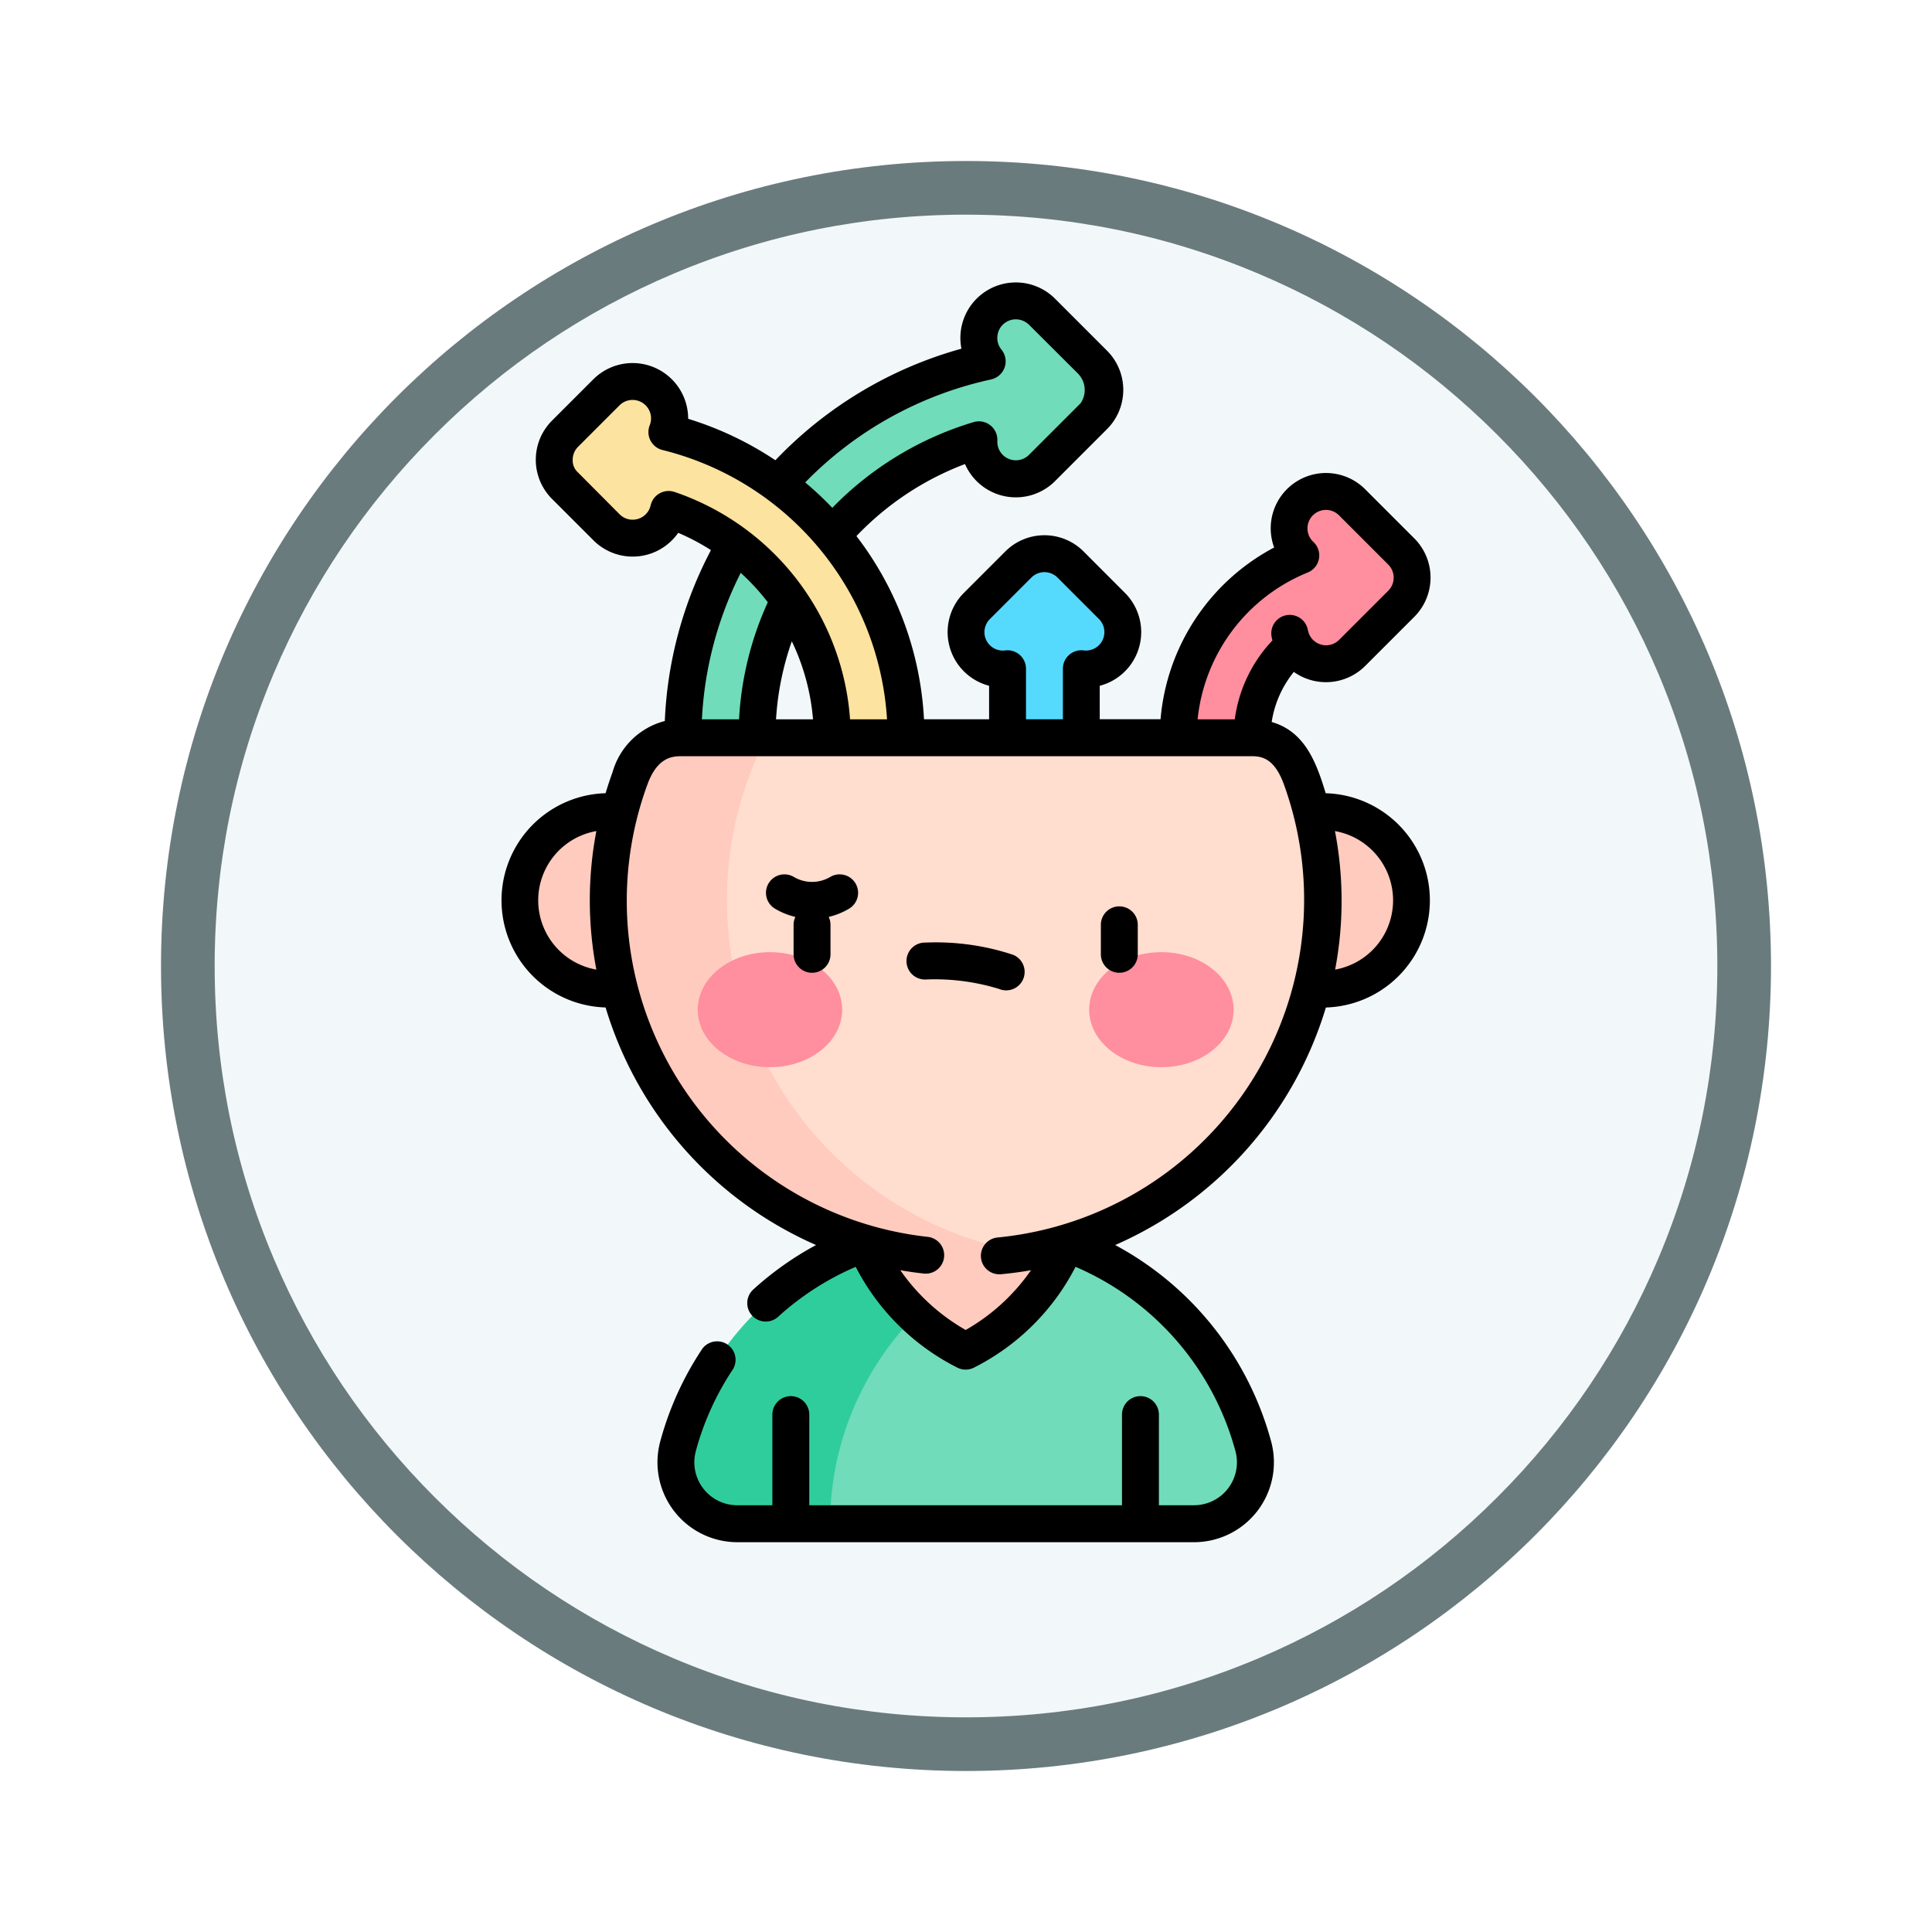 <svg xmlns="http://www.w3.org/2000/svg" xmlns:xlink="http://www.w3.org/1999/xlink" width="108" height="108" viewBox="0 0 108 108">
  <defs>
    <filter id="Path_982547" x="0" y="0" width="108" height="108" filterUnits="userSpaceOnUse">
      <feOffset dy="3" input="SourceAlpha"/>
      <feGaussianBlur stdDeviation="3" result="blur"/>
      <feFlood flood-opacity="0.161"/>
      <feComposite operator="in" in2="blur"/>
      <feComposite in="SourceGraphic"/>
    </filter>
  </defs>
  <g id="Group_1154147" data-name="Group 1154147" transform="translate(-201 -1515)">
    <g id="Group_1153982" data-name="Group 1153982" transform="translate(0 -80)">
      <g id="Group_1152646" data-name="Group 1152646" transform="translate(0 -484)">
        <g id="Group_1146977" data-name="Group 1146977" transform="translate(210 2085)">
          <g id="Group_1146954" data-name="Group 1146954">
            <g transform="matrix(1, 0, 0, 1, -9, -6)" filter="url(#Path_982547)">
              <g id="Path_982547-2" data-name="Path 982547" transform="translate(9 6)" fill="#f2f8fa">
                <path d="M 45 88.5 C 39.127 88.5 33.43 87.35 28.068 85.082 C 22.889 82.891 18.236 79.755 14.241 75.759 C 10.245 71.764 7.109 67.111 4.918 61.932 C 2.65 56.57 1.5 50.873 1.5 45 C 1.5 39.127 2.65 33.43 4.918 28.068 C 7.109 22.889 10.245 18.236 14.241 14.241 C 18.236 10.245 22.889 7.109 28.068 4.918 C 33.43 2.65 39.127 1.5 45 1.5 C 50.873 1.5 56.57 2.65 61.932 4.918 C 67.111 7.109 71.764 10.245 75.759 14.241 C 79.755 18.236 82.891 22.889 85.082 28.068 C 87.35 33.43 88.5 39.127 88.5 45 C 88.5 50.873 87.35 56.57 85.082 61.932 C 82.891 67.111 79.755 71.764 75.759 75.759 C 71.764 79.755 67.111 82.891 61.932 85.082 C 56.57 87.35 50.873 88.5 45 88.5 Z" stroke="none"/>
                <path d="M 45 3 C 39.329 3 33.829 4.11 28.653 6.299 C 23.652 8.415 19.16 11.443 15.302 15.302 C 11.443 19.16 8.415 23.652 6.299 28.653 C 4.11 33.829 3 39.329 3 45 C 3 50.671 4.11 56.171 6.299 61.347 C 8.415 66.348 11.443 70.84 15.302 74.698 C 19.16 78.557 23.652 81.585 28.653 83.701 C 33.829 85.89 39.329 87 45 87 C 50.671 87 56.171 85.89 61.347 83.701 C 66.348 81.585 70.84 78.557 74.698 74.698 C 78.557 70.84 81.585 66.348 83.701 61.347 C 85.89 56.171 87 50.671 87 45 C 87 39.329 85.89 33.829 83.701 28.653 C 81.585 23.652 78.557 19.16 74.698 15.302 C 70.84 11.443 66.348 8.415 61.347 6.299 C 56.171 4.11 50.671 3 45 3 M 45 0 C 69.853 0 90 20.147 90 45 C 90 69.853 69.853 90 45 90 C 20.147 90 0 69.853 0 45 C 0 20.147 20.147 0 45 0 Z" stroke="none" fill="#6a7b7e"/>
              </g>
            </g>
          </g>
        </g>
      </g>
      <g id="tdah_1_" data-name="tdah (1)" transform="translate(161.863 1610.792)">
        <g id="Group_1153980" data-name="Group 1153980" transform="translate(68.197 1.031)">
          <g id="Group_1153970" data-name="Group 1153970" transform="translate(1.922)">
            <path id="Path_989329" data-name="Path 989329" d="M163.93,11.01l-2.9-2.9a2.069,2.069,0,0,0-2.926,0,2.07,2.07,0,0,0-.138,2.774,21.55,21.55,0,0,0-17.009,21.038l2.035,1.65,2.1-1.65A17.406,17.406,0,0,1,157.5,15.268a2.068,2.068,0,0,0,3.527,1.573c3.315-3.315,2.873-2.873,2.911-2.911A2.069,2.069,0,0,0,163.93,11.01Z" transform="translate(-133.759 -7.5)" fill="#70dcba"/>
            <path id="Path_989330" data-name="Path 989330" d="M94.939,42.943a2.065,2.065,0,0,0-3.371-2.233l-2.321,2.321a2.063,2.063,0,0,0,0,2.917l2.321,2.321a2.063,2.063,0,0,0,3.469-1,13.5,13.5,0,0,1,9.147,12.764l1.86,1.375,2.266-1.375A17.634,17.634,0,0,0,94.939,42.943Z" transform="translate(-88.643 -35.613)" fill="#fce3a0"/>
            <g id="Group_1153969" data-name="Group 1153969" transform="translate(23.018 10.653)">
              <path id="Path_989331" data-name="Path 989331" d="M261.854,110.84a2.064,2.064,0,0,0-2.918,0l-2.321,2.321a2.061,2.061,0,0,0,1.717,3.5v3.86l1.973,1.375,2.153-1.375v-3.86a2.081,2.081,0,0,0,.258.018,2.063,2.063,0,0,0,1.459-3.522Z" transform="translate(-256.011 -106.76)" fill="#55dafe"/>
              <path id="Path_989332" data-name="Path 989332" d="M354.728,88.313l-2.75-2.75a2.063,2.063,0,0,0-2.917,2.917l.048.048a11.03,11.03,0,0,0-6.853,10.2l2.312,1.375,1.813-1.375a6.873,6.873,0,0,1,2.351-5.176,2.06,2.06,0,0,0,3.247.434l2.75-2.75A2.066,2.066,0,0,0,354.728,88.313Z" transform="translate(-330.394 -84.958)" fill="#ff8e9e"/>
            </g>
          </g>
          <g id="Group_1153972" data-name="Group 1153972" transform="translate(8.721 49.659)">
            <g id="Group_1153971" data-name="Group 1153971" transform="translate(0 2.042)">
              <path id="Path_989333" data-name="Path 989333" d="M213.97,384.395a16.591,16.591,0,0,0-5.6-.969l-7.574,3.2v13.451h20.331a3.436,3.436,0,0,0,3.324-4.321A16.725,16.725,0,0,0,213.97,384.395Z" transform="translate(-192.173 -383.426)" fill="#70dcba"/>
              <path id="Path_989334" data-name="Path 989334" d="M158.811,384.054a16.652,16.652,0,0,0-20.617,11.7,3.437,3.437,0,0,0,3.323,4.325H146.7a16.539,16.539,0,0,1,1.977-7.854h0A16.73,16.73,0,0,1,158.811,384.054Z" transform="translate(-138.074 -383.425)" fill="#30cd9c"/>
            </g>
            <path id="Path_989335" data-name="Path 989335" d="M220.766,368.578l-5.6,3.011a11.6,11.6,0,0,0,5.6,6.036,11.6,11.6,0,0,0,5.6-6.036Z" transform="translate(-204.565 -368.578)" fill="#ffcbbe"/>
          </g>
          <g id="Group_1153975" data-name="Group 1153975" transform="translate(0 24.418)">
            <g id="Group_1153973" data-name="Group 1153973" transform="translate(0 4.126)">
              <circle id="Ellipse_11710" data-name="Ellipse 11710" cx="4.962" cy="4.962" r="4.962" fill="#ffcbbe"/>
              <circle id="Ellipse_11711" data-name="Ellipse 11711" cx="4.962" cy="4.962" r="4.962" transform="translate(39.919)" fill="#ffcbbe"/>
            </g>
            <g id="Group_1153974" data-name="Group 1153974" transform="translate(4.962)">
              <path id="Path_989336" data-name="Path 989336" d="M149.467,187.315a3.442,3.442,0,0,0-3.233-2.267H119.547l-8.8,9.088,12.962,16.527a8.251,8.251,0,0,0,6.493,3.158h3.813a19.976,19.976,0,0,0,15.455-26.507Z" transform="translate(-110.745 -185.048)" fill="#ffddcf"/>
              <path id="Path_989337" data-name="Path 989337" d="M117.361,194.136a19.873,19.873,0,0,1,2.185-9.088h-4.372a3.442,3.442,0,0,0-3.234,2.267,19.973,19.973,0,0,0,22.071,26.507A19.965,19.965,0,0,1,117.361,194.136Z" transform="translate(-110.745 -185.048)" fill="#ffcbbe"/>
            </g>
          </g>
          <g id="Group_1153979" data-name="Group 1153979" transform="translate(9.943 36.404)">
            <g id="Group_1153978" data-name="Group 1153978">
              <g id="Group_1153976" data-name="Group 1153976">
                <ellipse id="Ellipse_11712" data-name="Ellipse 11712" cx="4.037" cy="3.215" rx="4.037" ry="3.215" fill="#ff8e9e"/>
              </g>
              <g id="Group_1153977" data-name="Group 1153977" transform="translate(21.883)">
                <ellipse id="Ellipse_11713" data-name="Ellipse 11713" cx="4.037" cy="3.215" rx="4.037" ry="3.215" fill="#ff8e9e"/>
              </g>
            </g>
          </g>
        </g>
        <g id="Group_1153981" data-name="Group 1153981" transform="translate(67.166 0)">
          <path id="Path_989338" data-name="Path 989338" d="M113.243,28.549c-.53-1.765-1.184-3.454-3.018-3.981a5.862,5.862,0,0,1,1.238-2.8,3.1,3.1,0,0,0,3.988-.333l2.75-2.75a3.1,3.1,0,0,0,0-4.377l-2.75-2.75a3.091,3.091,0,0,0-5.088,3.255,12,12,0,0,0-6.35,9.6h-3.4V22.544a3.1,3.1,0,0,0,1.415-5.187L99.71,15.035a3.093,3.093,0,0,0-4.376,0l-2.321,2.321a3.1,3.1,0,0,0,1.415,5.187v1.874H90.789a18.382,18.382,0,0,0-3.776-10.241,16.342,16.342,0,0,1,6.068-4.027,3.1,3.1,0,0,0,5.035.952l2.922-2.923a3.1,3.1,0,0,0-.017-4.367l-2.9-2.9A3.1,3.1,0,0,0,92.882,3.7a22.747,22.747,0,0,0-10.4,6.236,18.663,18.663,0,0,0-4.877-2.317c0-.02,0-.04,0-.06A3.106,3.106,0,0,0,72.316,5.4L69.995,7.721a3.093,3.093,0,0,0,0,4.376l2.321,2.321a3.1,3.1,0,0,0,4.733-.425,12.45,12.45,0,0,1,1.831.967A22.5,22.5,0,0,0,76.3,24.513a4.106,4.106,0,0,0-2.918,2.851q-.214.589-.392,1.185a5.991,5.991,0,0,0,0,11.977,21.138,21.138,0,0,0,11.765,13.28,17.7,17.7,0,0,0-3.507,2.483,1.031,1.031,0,1,0,1.386,1.528,15.585,15.585,0,0,1,4.338-2.792,12.94,12.94,0,0,0,5.659,5.623,1.032,1.032,0,0,0,.973,0,12.934,12.934,0,0,0,5.657-5.623A15.655,15.655,0,0,1,108.2,65.331a2.4,2.4,0,0,1-2.329,3.021h-1.951V63.284a1.031,1.031,0,1,0-2.063,0v5.068H84.376V63.284a1.031,1.031,0,1,0-2.063,0v5.068H80.361a2.4,2.4,0,0,1-2.327-3.025,15.527,15.527,0,0,1,2.081-4.585A1.032,1.032,0,0,0,78.4,59.6a17.588,17.588,0,0,0-2.357,5.193,4.467,4.467,0,0,0,4.319,5.625h25.515a4.465,4.465,0,0,0,4.32-5.621,17.716,17.716,0,0,0-8.72-10.991,21.161,21.161,0,0,0,11.778-13.278,5.991,5.991,0,0,0-.01-11.977ZM72.474,38.41a3.932,3.932,0,0,1,0-7.745A20.657,20.657,0,0,0,72.474,38.41Zm39.769-22.2a1.032,1.032,0,0,0,.339-1.684,1.033,1.033,0,1,1,1.411-1.507l2.75,2.75a1.034,1.034,0,0,1,0,1.459l-2.75,2.75a1.031,1.031,0,0,1-1.744-.55,1.031,1.031,0,0,0-2.03.369c.013.071.03.141.048.211a7.929,7.929,0,0,0-2.105,4.411h-2.078a9.956,9.956,0,0,1,6.16-8.21ZM94.471,18.816l2.321-2.322a1.031,1.031,0,0,1,1.459,0l2.321,2.321a1.031,1.031,0,0,1-.86,1.751,1.032,1.032,0,0,0-1.159,1.023v2.828H96.491V21.59a1.032,1.032,0,0,0-1.16-1.023A1.03,1.03,0,0,1,94.471,18.816Zm.067-13.4a1.032,1.032,0,0,0,.582-1.663,1.038,1.038,0,0,1,.813-1.694,1.063,1.063,0,0,1,.724.3l2.72,2.714a1.308,1.308,0,0,1,.166,1.677c-.071.074-2.808,2.808-2.886,2.886a1.037,1.037,0,0,1-1.768-.79,1.032,1.032,0,0,0-1.326-1.042,18.373,18.373,0,0,0-7.9,4.792,18.762,18.762,0,0,0-1.515-1.42A20.62,20.62,0,0,1,94.538,5.42ZM76.846,11.709a1.032,1.032,0,0,0-1.338.75,1.031,1.031,0,0,1-1.733.5l-2.334-2.346a.9.9,0,0,1-.29-.7,1.025,1.025,0,0,1,.3-.729l2.321-2.321A1.033,1.033,0,0,1,75.46,7.975a1.032,1.032,0,0,0,.708,1.388A16.57,16.57,0,0,1,88.723,24.418H86.656a14.516,14.516,0,0,0-9.809-12.709Zm7.739,12.709H82.517a16.073,16.073,0,0,1,.883-4.36A12.409,12.409,0,0,1,84.585,24.418Zm-4.041-8.187a12.465,12.465,0,0,1,1.513,1.643,18.127,18.127,0,0,0-1.607,6.544H78.374a20.438,20.438,0,0,1,2.169-8.187ZM94.906,53.384a1.031,1.031,0,1,0,.19,2.054q.845-.078,1.675-.225a11.178,11.178,0,0,1-3.652,3.342,11.189,11.189,0,0,1-3.654-3.341q.648.113,1.307.186A1.031,1.031,0,1,0,91,53.35,18.9,18.9,0,0,1,75.325,28.069c.512-1.407,1.258-1.588,1.852-1.588h31.948c.628,0,1.28.192,1.788,1.588A18.967,18.967,0,0,1,94.906,53.384Zm18.865-14.975a20.649,20.649,0,0,0-.009-7.743,3.932,3.932,0,0,1,.009,7.743Z" transform="translate(-67.166 0)"/>
          <path id="Path_989339" data-name="Path 989339" d="M311.853,253.572a1.031,1.031,0,0,0-1.031,1.031v1.65a1.031,1.031,0,1,0,2.063,0V254.6A1.031,1.031,0,0,0,311.853,253.572Z" transform="translate(-277.312 -218.698)"/>
          <path id="Path_989340" data-name="Path 989340" d="M178.292,240.717a2,2,0,0,1-2.023,0,1.031,1.031,0,0,0-1.063,1.768,4.012,4.012,0,0,0,1.143.463,1.025,1.025,0,0,0-.1.441v1.65a1.031,1.031,0,1,0,2.063,0v-1.65a1.025,1.025,0,0,0-.1-.441,4.012,4.012,0,0,0,1.143-.463,1.031,1.031,0,0,0-1.062-1.768Z" transform="translate(-159.916 -207.484)"/>
          <path id="Path_989341" data-name="Path 989341" d="M237.859,268.981a13.719,13.719,0,0,0-4.885-.684h-.034a1.032,1.032,0,1,0,.032,2.063,12.217,12.217,0,0,1,4.107.531,1.031,1.031,0,0,0,.781-1.909Z" transform="translate(-209.252 -231.398)"/>
        </g>
      </g>
    </g>
  </g>
</svg>
